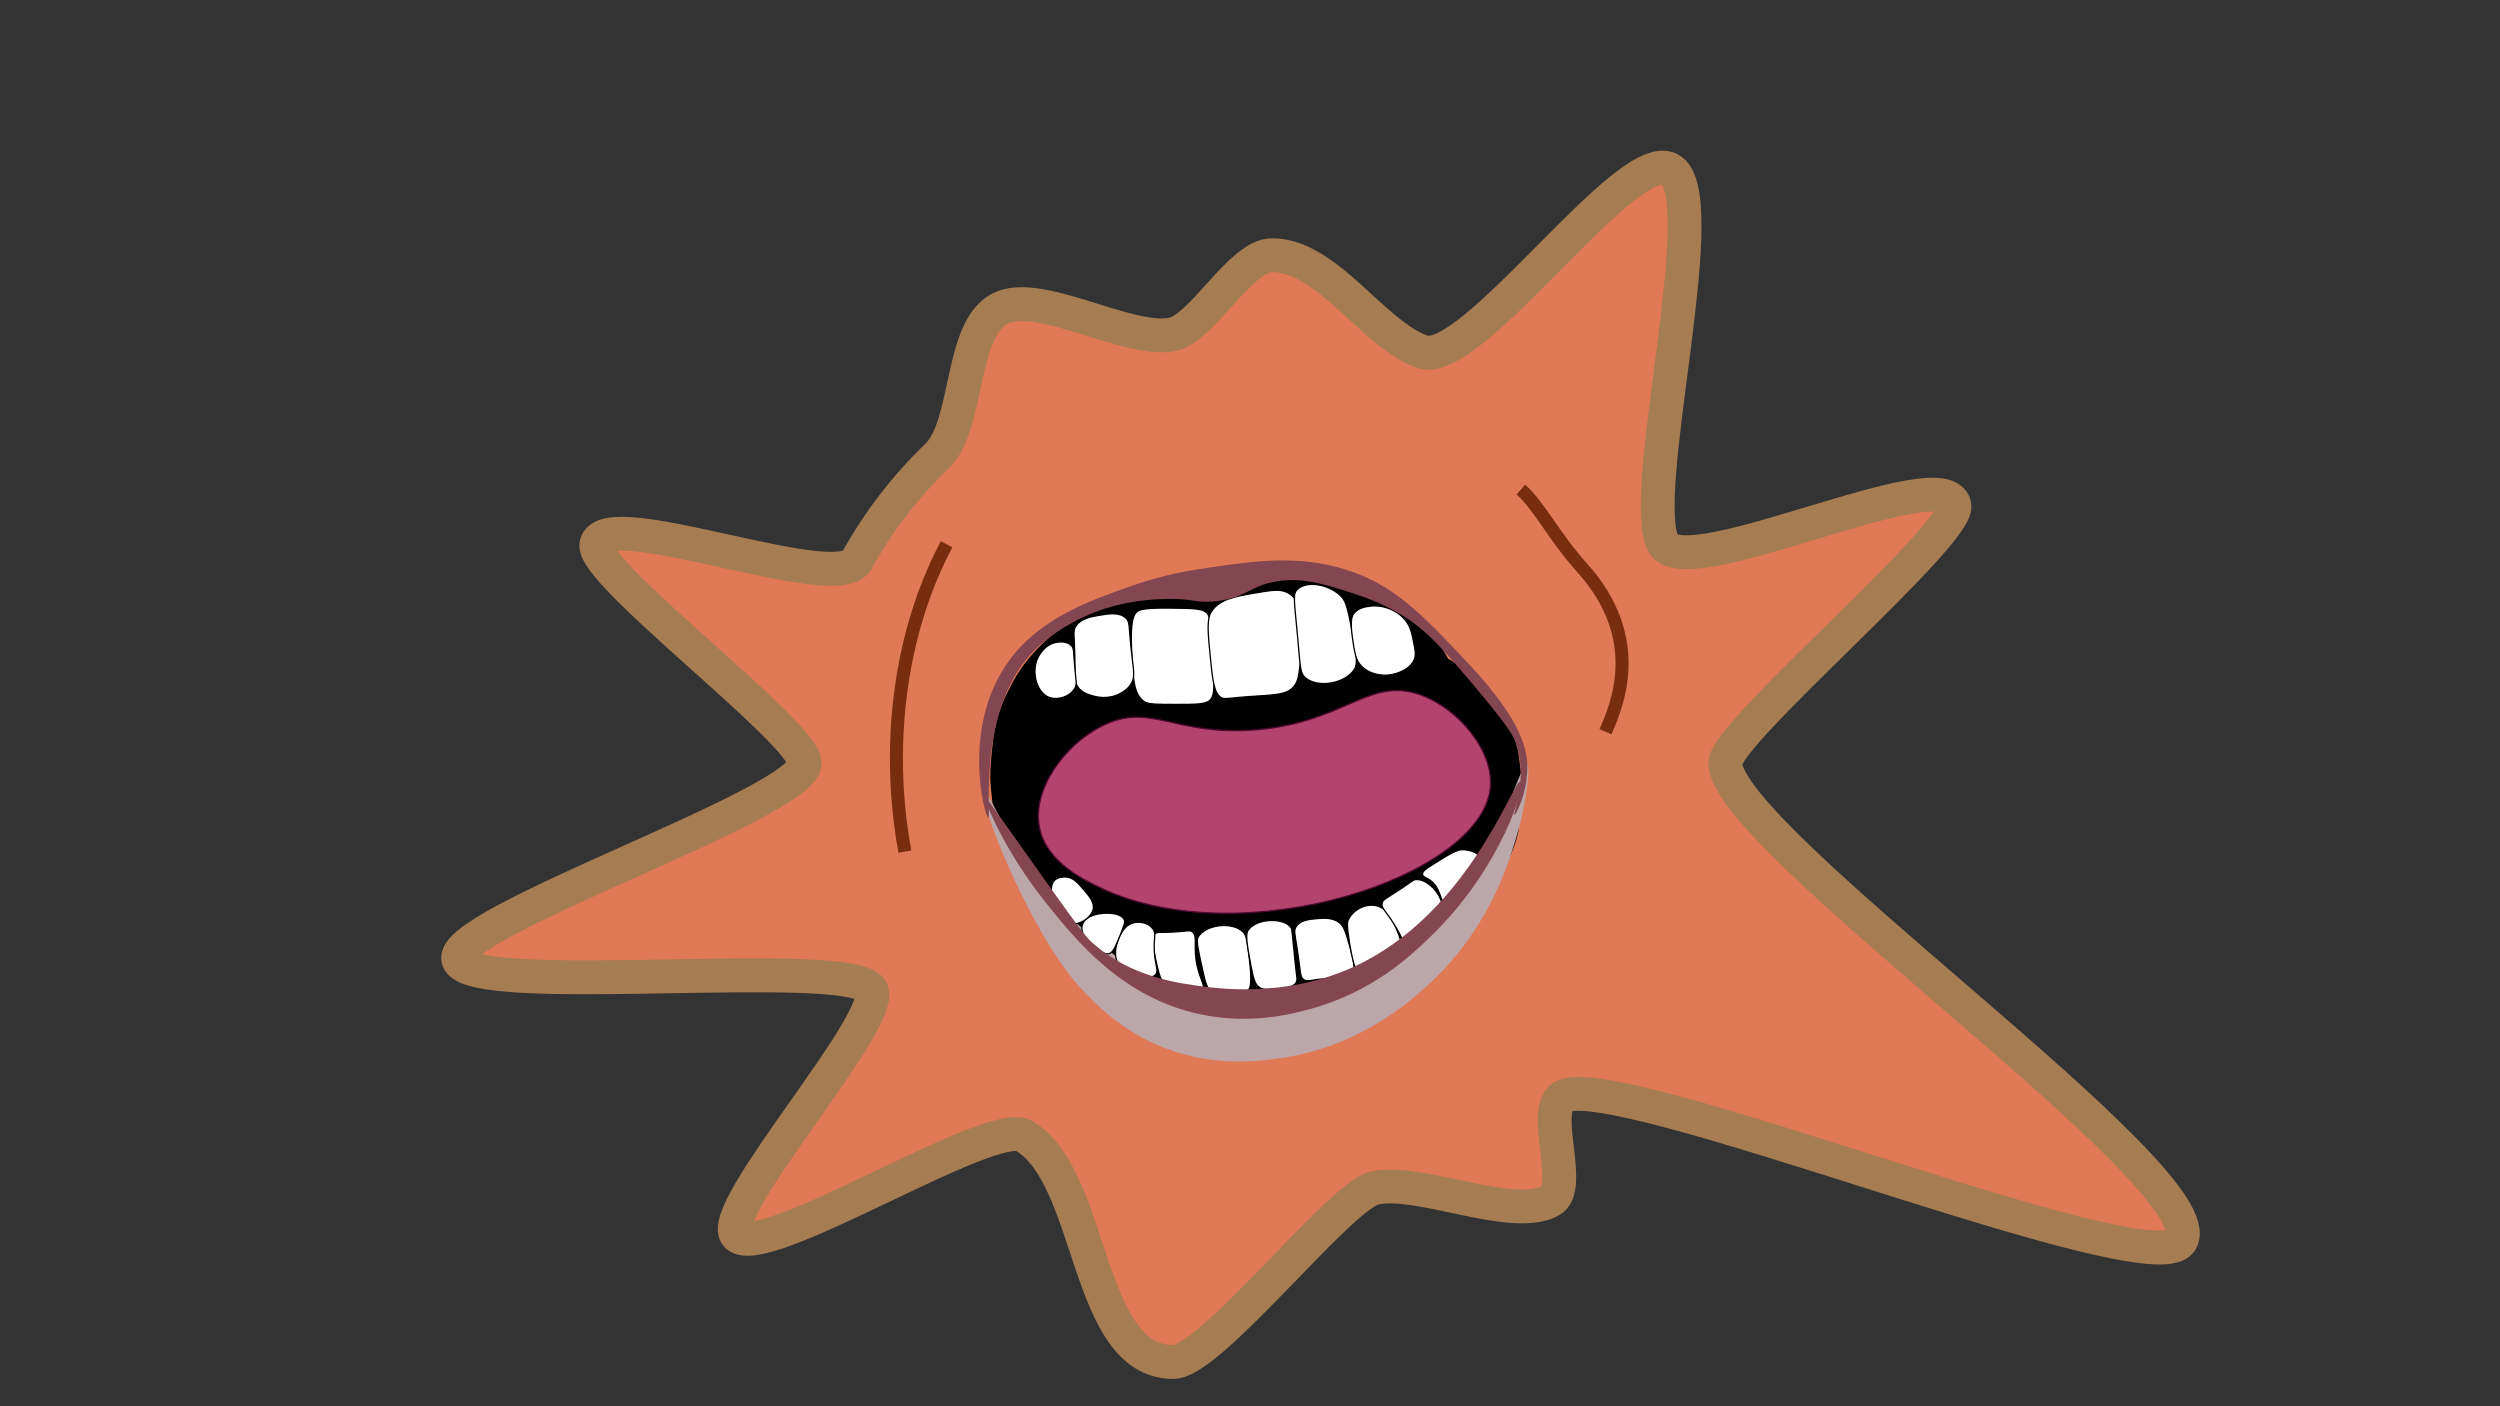 <?xml version="1.0" encoding="utf-8"?>
<!-- Generator: Adobe Illustrator 23.1.1, SVG Export Plug-In . SVG Version: 6.00 Build 0)  -->
<svg version="1.1" id="Layer_1" xmlns="http://www.w3.org/2000/svg" xmlns:xlink="http://www.w3.org/1999/xlink" x="0px" y="0px"
	 viewBox="0 0 1920 1080" style="enable-background:new 0 0 1920 1080;" xml:space="preserve">
<rect x="0" y="0" width="1920" height="1080" fill="#333333" stroke="none"/>
<style type="text/css">
	.st0{fill:#E07955;stroke:#A67C52;stroke-width:26;stroke-miterlimit:10;}
	.st1{fill:#BBA6A9;}
	.st2{fill:#FFFFFF;stroke:#000000;stroke-miterlimit:10;}
	.st3{fill:#844651;}
	.st4{fill:#B2446D;stroke:#510833;stroke-miterlimit:10;}
	.st5{fill:none;stroke:#772D0E;stroke-width:10;stroke-miterlimit:10;}
</style>
<path class="st0" d="M1325,586c0,58.3,377.48,319.21,350,367c-21.11,36.71-442.32-136.82-475.71-110.05
	c-15.17,12.16,8.9,69.42-8.29,79.05c-29.26,16.38-101.54-17.42-135.42-9.56C1028.63,918.69,929.97,1046,901,1046
	c-67.85,0-60.74-142.17-114.57-173.67C761.21,857.57,586.5,969.11,566,949c-18.46-18.11,116.79-167.42,102.96-189.11
	C652.36,733.86,360.71,767.03,352,737c-8.26-28.49,266-120.02,266-151c0-23.1-164.67-146.21-160-168
	c6.68-31.17,185.03,39.78,200.11,12.4c16.32-29.64,37.16-56.68,61.65-80.29C744.29,326.47,737.02,252.94,768,237
	c29.93-15.4,97.91,26.51,132.26,19.83C923.27,252.35,952.6,196,977,196c42.5,0,77.74,61.13,115.48,74.19
	C1130.9,283.49,1253.12,106.65,1284,131c32.19,25.39-27.36,252.39-6.29,287c18.68,30.69,215.58-65.84,223.29-30
	C1505.71,409.87,1325,562.8,1325,586z"/>
<g>
	<path d="M1165.85,576.49c-3.68-15.49-10.79-28.99-21.31-40.49c-8.19-12.64-18.99-22.67-32.38-30.09
		c-5.46-10.23-12.4-19.59-20.84-28.08c-8.03-6.21-16.06-12.41-24.1-18.62c-18.57-10.77-38.6-16.19-60.09-16.26
		c-11.36-0.43-22.19,1.08-32.49,4.53c-5.11-0.6-10.26-0.83-15.29-0.61c-7.75,0.33-15.49,1.18-23.2,2.26
		c-17.39-3.03-34.77-2.21-52.16,2.46c-4.95,1.62-9.84,3.38-14.66,5.36c-14.01,5.75-28.26,11.26-41.82,18.07
		c-20.19,10.14-39.08,29.16-49.78,48.92c-12.67,23.4-14.86,36.6-16.83,63.23c-0.23,3.06-0.33,6.16-0.35,9.23
		c-0.01,2.54,0.12,5.06,0.35,7.59c0.95,10.5,2.49,23.16,4.5,33.53c0.29,1.51,0.56,2.99,0.97,4.47c1.84,6.55,5.43,13.61,7.87,19.4
		c2.89,6.85,5.34,14.1,9.37,20.43c3.69,5.79,8.42,11.31,12.5,16.59c4.38,5.67,8.63,11.58,13.4,16.98
		c3.35,3.79,6.94,7.37,10.48,10.98c15.87,16.18,31.19,33.3,47.87,48.63c4.02,3.1,8.03,6.21,12.05,9.31
		c4.39,3.45,8.82,6.86,13.27,10.23c7.61,4.88,34.48,13.85,31.44,13.2c11.14,3.01,22.86,4.67,34.31,4.3
		c21.74-0.7,44.27-5.65,62.91-17.53c8.25-5.26,17.77-13.37,25.4-19.53c1.33-1.07,2.65-2.15,3.95-3.25
		c7.89-6.63,15.49-13.59,22.79-20.87c11.7-11.66,22.33-24.2,32.51-37.11c5.96-3.34,11.53-7.37,16.69-12.09
		c8.95-5.29,16.06-12.41,21.36-21.36c10.52-11.5,17.63-25,21.31-40.49c1.42-10.55,2.84-21.1,4.25-31.65
		C1168.68,597.59,1167.26,587.04,1165.85,576.49z"/>
	<path d="M924.62,807.72c-0.57-0.15-1.14-0.29-1.71-0.45C923.78,807.51,924.33,807.66,924.62,807.72z"/>
</g>
<path class="st1" d="M756.5,609.5c-4.29,2.06,13.12,50.62,37,95c19.01,35.34,32.58,50.29,38,56c9.71,10.22,27.29,28.4,55,41
	c41.55,18.9,80.31,13.64,98,11c58.22-8.67,95.67-41.21,110-54c46.62-41.61,62.27-90.14,69-112c9.08-29.47,12.32-59.06,9-60
	c-3.82-1.08-12.36,36.83-40,82c-15.34,25.07-30.27,49.47-58,70c-55.22,40.88-118.53,34.83-126,34c-50.4-5.58-83.88-31.8-104-48
	C781.05,673.44,761.45,607.13,756.5,609.5z"/>
<path class="st2" d="M869,497c1.04,24.28,1.56,36.42,10,42c2.94,1.95,10,1.99,24,2c15.13,0.01,22.75-0.04,26-3
	c3.16-2.87,3.96-6.71,3-31c-1.22-30.82-2.89-34.41-6-37c-3.23-2.69-11.53-2.83-28-3c-20.42-0.21-23.22,1.39-25,3
	C871.25,471.58,868.07,475.35,869,497z"/>
<path class="st2" d="M989.5,455.5c15.98,9.35,11.27,40.41,8,62c-0.42,2.8-1.12,6.61-4,10c-4.28,5.03-10.78,6.06-27,7
	c-24.51,1.43-25.93,3.15-29,1c-5.19-3.64-6.2-12.81-8-31c-1.93-19.45-2.82-29.3,1-35c6.3-9.41,18.39-11.49,33-14
	C976.9,453.2,983.59,452.05,989.5,455.5z"/>
<path class="st2" d="M996.5,452.5c7.36-6.93,25.24-3.6,34,6c3.66,4.01,5.15,11.73,8,27c2.95,15.82,4.37,23.82,2,28
	c-6.46,11.39-28.26,15.41-38,7c-4.04-3.49-3.73-7.16-6-32C993.92,460.29,992.71,456.07,996.5,452.5z"/>
<path class="st2" d="M1052.5,465.5c-3.12,0.37-9.5,1.13-13,6c-0.75,1.05-2.77,4.23-1,17c1.7,12.28,2.55,18.42,7,23
	c7.46,7.67,18.26,7.12,20,7c8.03-0.54,18.54-4.95,21-13c0.98-3.21,0.32-6.47-1-13c-1.1-5.43-1.87-9.26-4-13
	C1076.08,469.96,1063.66,464.17,1052.5,465.5z"/>
<path class="st2" d="M864.5,474.5c-5.06-4.53-13.25-3.14-20-2c-6.76,1.15-13.98,2.37-18,8c-2.85,3.99-1.34,6.37-1,24
	c0.3,15.43-0.74,19.56,3,24c3.18,3.78,7.5,5.01,11,6c2.28,0.65,11.72,3.17,21-2c1.9-1.05,5.45-3.03,8-7c3.87-6.01,1.79-10.9,0-29
	C866.92,480.51,867.86,477.51,864.5,474.5z"/>
<path class="st2" d="M810.5,493.5c-9.53,2.12-13.56,11.88-14,13c-4.22,10.7-0.05,25.36,9,29c4.89,1.97,10.16,0.28,11,0
	c1.13-0.38,6.39-2.14,9-7c1.69-3.15,0.92-5.09,0-15c-1.23-13.25-0.4-15.6-3-18C818.42,491.74,811.71,493.23,810.5,493.5z"/>
<path class="st3" d="M759,628c-2.51-0.09-21.82-70.54,17-122c23.89-31.68,61.26-44.83,93-56c25.74-9.06,46.6-12.2,59-14
	c35.62-5.17,67.99-9.87,104,1c38.58,11.65,60.28,34.81,97,74c41.46,44.25,43.99,67.19,44,78c0.02,20.47-8.97,37.25-10,37
	c-1.26-0.31,9.96-25.9,2-53c-1.69-5.77-4.4-12.1-26-38c-28.12-33.72-42.59-50.82-63-63c-16.18-9.65-30.5-14.3-39-17
	c-20.03-6.37-34.76-11.05-53-9c-24.22,2.72-26.53,14.16-53,16c-13.94,0.97-13.77-2.17-33-2c-7.87,0.07-26.69,0.36-48,7
	c-25.76,8.03-44.06,21.87-52,29C748.93,540.1,761.81,628.1,759,628z"/>
<path class="st2" d="M920,720c-1.31,2.44,0.28,9.83,3.5,24.5c2.47,11.25,3.61,14.72,7,17c3.21,2.16,6.72,2.1,13,2
	c7.77-0.12,12.08-0.19,15-3c1.59-1.53,3.29-4.37,1-24c-1.4-12.01-2.15-18.07-4.5-20.5C946.69,707.39,925.39,709.94,920,720z"/>
<path class="st2" d="M958.5,714.5c6.64-9.85,28.31-9.67,33-2c0.57,0.93,0.61,1.52,1,5c1.07,9.66,1.81,19.36,3,29
	c0.62,5.04,0.96,6.31,0,8c-2.28,4.01-8.58,4.5-15,5c-6.73,0.53-10.1,0.79-13-1c-3.2-1.97-4.72-5.39-7-18
	C957.74,725.28,956.36,717.67,958.5,714.5z"/>
<path class="st2" d="M1011.5,705.5c5.11-0.43,11.65-0.99,17,3c3.67,2.74,5.11,7.82,8,18c2.74,9.66,5.45,19.6,1,23
	c-0.25,0.19-0.46,0.33-0.9,0.54c-1.81,0.87-4.66,0.91-16.1,1.46c-13.41,0.64-15.87,2.9-19,1c-3.21-1.95-2.44-5.12-5-22
	c-2.02-13.35-3.1-15.86-1-19C998.79,706.58,1005.93,705.97,1011.5,705.5z"/>
<path class="st2" d="M1056.5,695.5c-8.57-1.68-17.82,3.79-21,11c-0.67,1.51-1.35,3.73,1,18c3.2,19.45,5.44,21.26,7,22
	c2.48,1.17,6.35-0.2,14-3c9.89-3.62,14.83-5.43,17-9c4.04-6.67,0.35-15.43-2-21C1069.49,706.37,1065.66,697.3,1056.5,695.5z"/>
<path class="st2" d="M1087.5,675.5c-2.4,0.18-2.52,1.11-13,8c-10.31,6.78-12.36,7.3-13,10c-0.92,3.89,2.61,5.85,9,16
	c7.34,11.66,7.43,16.65,11,17c3.76,0.37,4.91-5.05,15-15c7.64-7.54,9.94-7.34,11-11C1110.35,690.62,1097.73,674.75,1087.5,675.5z"/>
<path class="st2" d="M1123.5,652.5c-4.57-0.18-11.11,3.88-24,12c-4.1,2.58-7.29,4.71-7,7c0.24,1.9,2.73,2.65,5,4
	c9.67,5.76,8.16,18.21,13,19c2.86,0.47,4.71-3.68,13-15c10.31-14.07,14.4-17.13,13-21C1134.53,653.05,1124.04,652.52,1123.5,652.5z"
	/>
<path class="st2" d="M905.5,715.5c-14.32,1.15-16.72-0.37-19,2c-2.51,2.61-1.37,8.11,1,19c2.61,12,4.02,18.06,9,21
	c0.95,0.56,1.53,0.72,11,2c14.1,1.9,15.13,1.86,16,1c3.12-3.08-3.16-9.38-5-24c-1.47-11.62,1.17-18.2-3-21
	C913.85,714.39,912.7,714.92,905.5,715.5z"/>
<path class="st2" d="M871.5,708.5c-8.59,1.62-11.92,10.96-13,14c-0.86,2.4-4.09,11.47,1,19c3.84,5.7,10.15,7.13,14,8
	c3.82,0.87,10.91,2.48,14-1c2.65-2.98-0.39-6.6-1-18c-0.56-10.45,1.7-13.14-1-17C882.56,709.3,876.45,707.56,871.5,708.5z"/>
<path class="st2" d="M846.5,701.5c-2.03,0.22-12.33,1.33-15,8c-3.16,7.89,6.34,18.57,15,22c1.7,0.67,3.27,1.41,5,1
	c2.75-0.65,4.24-3.44,7-10c3.95-9.37,5.9-14.1,5-16C860.44,700.03,847.15,701.43,846.5,701.5z"/>
<path class="st2" d="M818.5,673.5c-1.03-0.06-6.24-0.23-9,3c-6.64,7.78,3.33,32.44,15,33c4.14,0.2,9.82-2.58,13-7
	c0.73-1.01,1.59-2.21,2-4c1.25-5.44-3.05-10.41-7-15C827.67,677.89,824.16,673.82,818.5,673.5z"/>
<path class="st3" d="M757,613c0.9-0.55,7.86,10.13,47,65c27.66,38.78,30.34,42.08,36,47c29.49,25.67,64.7,30.16,87,33
	c15.92,2.03,58.43,5.64,102-11c97.33-37.17,133.52-150.03,139-147c4.07,2.25-14.63,65.34-67,117c-16.13,15.91-46.05,44.71-95,58
	c-14.37,3.9-45.75,12.05-84,4c-60.31-12.69-95.61-56.78-119-86C771.59,653.77,755.36,614,757,613z"/>
<path class="st4" d="M798.5,636.5c5.72,25.84,33.92,39.45,48,46c108.56,50.54,290.51-8.92,298-77c3.18-28.93-24.88-61.77-54-72
	c-39.2-13.77-57.59,21.41-126,27c-62.64,5.12-80.78-21.64-118-3C817.28,572.13,791.95,606.91,798.5,636.5z"/>
<path class="st5" d="M727,418c-9.8,18.36-25.2,52.18-33.28,100.35c-10.25,61.06-3.16,111.93,1.23,135.65"/>
<path class="st5" d="M1168,376c13.67,11.84,25.5,36.13,47,60c49.29,54.73,26.6,106.21,18,126"/>
</svg>

